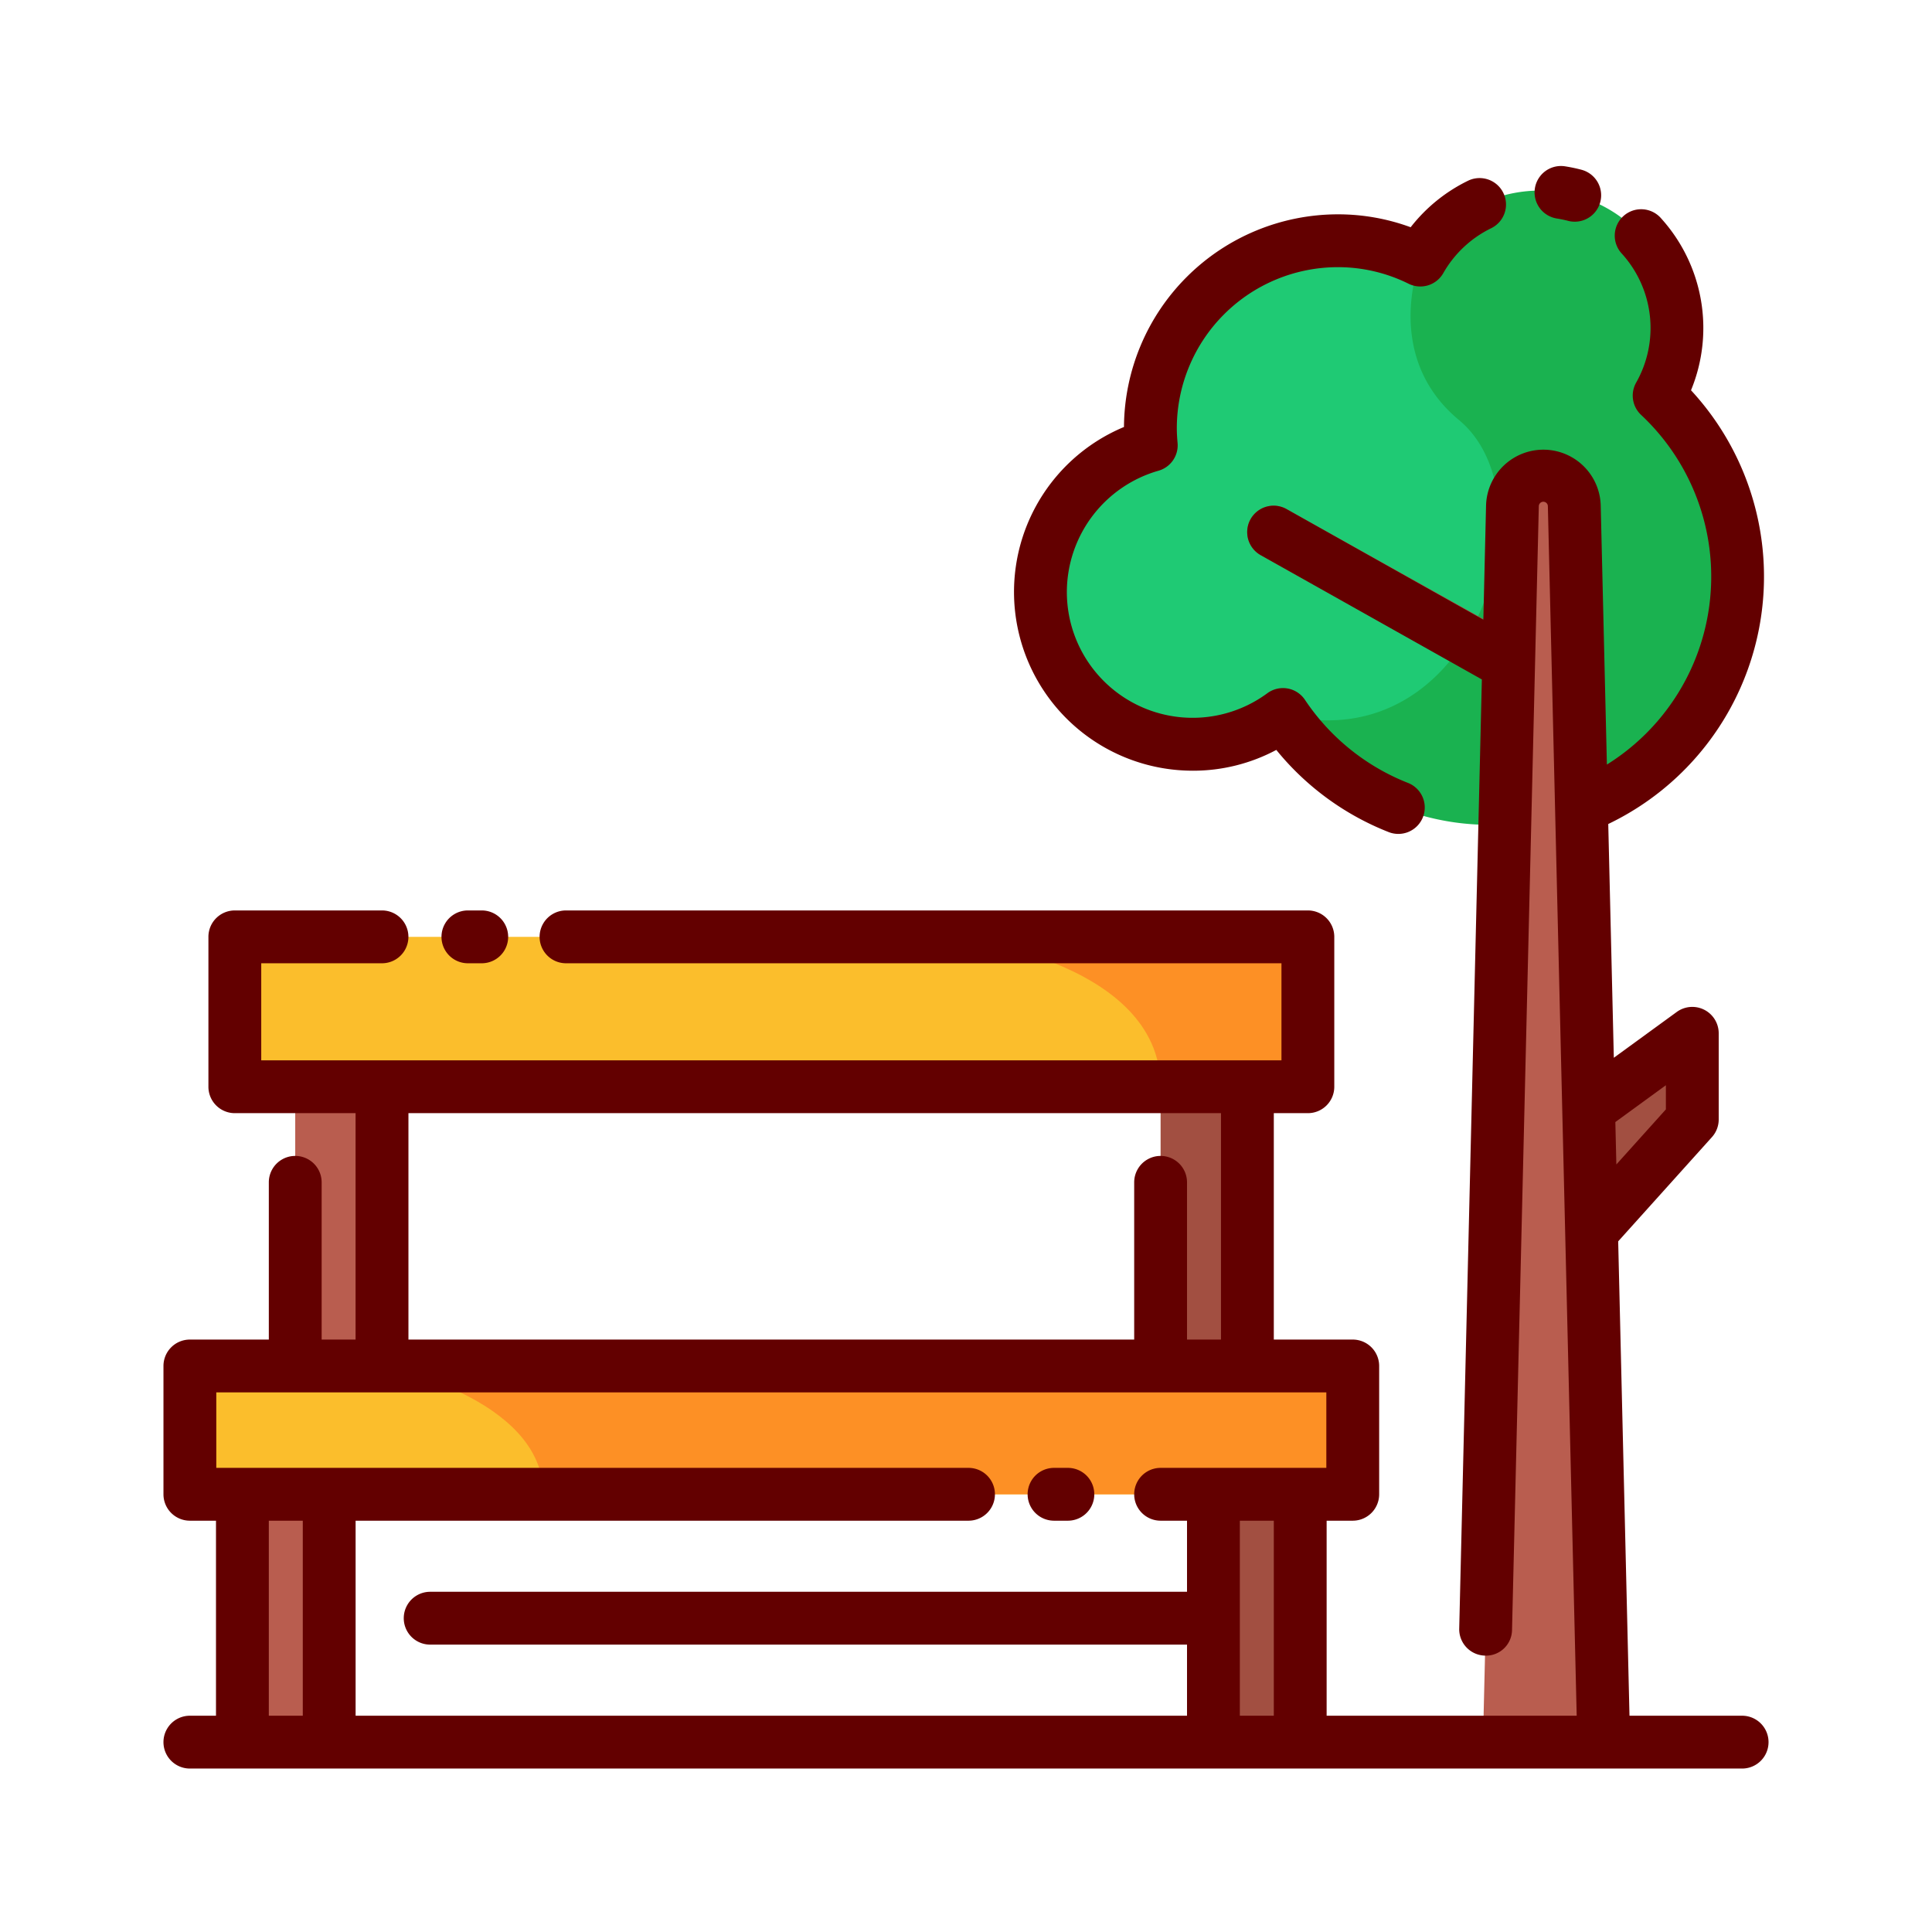 <svg id="Layer_1" data-name="Layer 1" xmlns="http://www.w3.org/2000/svg" viewBox="0 0 128 128"><title>PARK</title><path d="M109.92,26.209A9.094,9.094,0,0,0,94.1,17.235,12.394,12.394,0,0,0,76.216,28.369c0,.385.023.763.057,1.139A10.091,10.091,0,1,0,85,47.342,16.444,16.444,0,1,0,109.92,26.209Z" style="fill:#1ab250"/><path d="M96.667,27.833c-5.145-4.26-2.567-10.6-2.567-10.6A12.394,12.394,0,0,0,76.216,28.369c0,.385.023.763.057,1.139A10.091,10.091,0,1,0,85,47.342C97.668,50.517,103.006,33.083,96.667,27.833Z" style="fill:#1fca74"/><rect x="15.558" y="62.069" width="71.087" height="9.931" style="fill:#fbbe2c"/><rect x="19.56" y="72" width="5.75" height="18.5" style="fill:#b95d4f"/><rect x="76.893" y="72" width="5.75" height="18.5" style="fill:#a24f41"/><rect x="16.06" y="99" width="5.75" height="16.421" style="fill:#b95d4f"/><rect x="80.393" y="99" width="5.75" height="16.421" style="fill:#a24f41"/><rect x="12.579" y="90.5" width="77.044" height="8.5" style="fill:#fbbe2c"/><path d="M102.113,43.159,85.232,33.725a1.75,1.75,0,0,0-1.715,3.051L100.4,46.209a1.75,1.75,0,1,0,1.715-3.051Z" style="fill:#a24f41"/><polygon points="112.119 74.167 105.444 81.589 105.25 73.46 112.119 68.46 112.119 74.167" style="fill:#a24f41"/><path d="M106.25,115.421h-8L100.2,33.5a2.048,2.048,0,0,1,2.048-2h0a2.048,2.048,0,0,1,2.048,2Z" style="fill:#b95d4f"/><path d="M63,62.069S76.893,63.5,76.893,72h9.752V62.069Z" style="fill:#fd9025"/><path d="M25.31,90.5S36,92.54,36,99H89.623V90.5Z" style="fill:#fd9025"/><path d="M31,63.819h.917a1.75,1.75,0,1,0,0-3.5H31a1.75,1.75,0,0,0,0,3.5Z" style="fill:#630000"/><path d="M69.833,100.75h.917a1.75,1.75,0,0,0,0-3.5h-.917a1.75,1.75,0,0,0,0,3.5Z" style="fill:#630000"/><path d="M79.028,51.062a11.715,11.715,0,0,0,5.531-1.378,18.123,18.123,0,0,0,7.417,5.433,1.75,1.75,0,1,0,1.288-3.254,14.68,14.68,0,0,1-6.809-5.5,1.75,1.75,0,0,0-2.491-.435,8.333,8.333,0,0,1-13.282-6.718,8.373,8.373,0,0,1,6.069-8.023,1.749,1.749,0,0,0,1.266-1.842c-.029-.324-.05-.65-.05-.98A10.678,10.678,0,0,1,88.632,17.7a10.537,10.537,0,0,1,4.694,1.1,1.75,1.75,0,0,0,2.293-.7,7.355,7.355,0,0,1,3.175-2.979,1.75,1.75,0,0,0-1.534-3.146,10.832,10.832,0,0,0-3.8,3.08,13.938,13.938,0,0,0-4.825-.855A14.182,14.182,0,0,0,74.466,28.289a11.842,11.842,0,0,0,4.562,22.772Z" style="fill:#630000"/><path d="M103.129,14.474q.386.06.758.157a1.749,1.749,0,1,0,.887-3.385,10.718,10.718,0,0,0-1.112-.231,1.75,1.75,0,0,0-.532,3.459Z" style="fill:#630000"/><path d="M115.42,113.671h-7.462l-.749-31.429,6.211-6.905a1.749,1.749,0,0,0,.449-1.17V68.46a1.75,1.75,0,0,0-2.78-1.415L106.92,70.08l-.369-15.487a18.178,18.178,0,0,0,5.483-28.737,10.832,10.832,0,0,0-1.963-11.369,1.75,1.75,0,1,0-2.6,2.34,7.334,7.334,0,0,1,.929,8.521,1.751,1.751,0,0,0,.325,2.138,14.675,14.675,0,0,1-2.264,23.169l-.41-17.2a3.8,3.8,0,0,0-7.595,0l-.181,7.6L85.232,33.725a1.75,1.75,0,0,0-1.715,3.051l14.66,8.239-1.5,62.883a1.749,1.749,0,0,0,1.708,1.791,1.724,1.724,0,0,0,1.791-1.707l1.774-74.44a.3.3,0,0,1,.6,0l.953,39.978v.007l.957,40.145H87.893V100.75h1.73A1.75,1.75,0,0,0,91.373,99V90.5a1.75,1.75,0,0,0-1.75-1.75h-5.23v-15h2.252A1.75,1.75,0,0,0,88.4,72V62.069a1.75,1.75,0,0,0-1.75-1.75H37.5a1.75,1.75,0,0,0,0,3.5H84.9V70.25H17.308V63.819h8a1.75,1.75,0,1,0,0-3.5H15.558a1.75,1.75,0,0,0-1.75,1.75V72a1.75,1.75,0,0,0,1.75,1.75h8v15H21.31V78.333a1.75,1.75,0,0,0-3.5,0V88.75H12.58a1.75,1.75,0,0,0-1.75,1.75V99a1.75,1.75,0,0,0,1.75,1.75h1.73v12.921H12.58a1.75,1.75,0,0,0,0,3.5H115.42a1.75,1.75,0,0,0,0-3.5ZM110.369,71.9v1.6l-3.281,3.648-.067-2.809ZM84.393,113.671h-2.25V100.75h2.25ZM27.06,73.75H80.893v15h-2.25V78.333a1.75,1.75,0,0,0-3.5,0V88.75H27.06ZM14.33,92.25H87.873v5H76.893a1.75,1.75,0,0,0,0,3.5h1.75v4.71H28.5a1.75,1.75,0,0,0,0,3.5H78.643v4.711H23.56V100.75H64.167a1.75,1.75,0,0,0,0-3.5H14.33Zm3.48,8.5h2.25v12.921H17.81Z" style="fill:#630000"/></svg>
